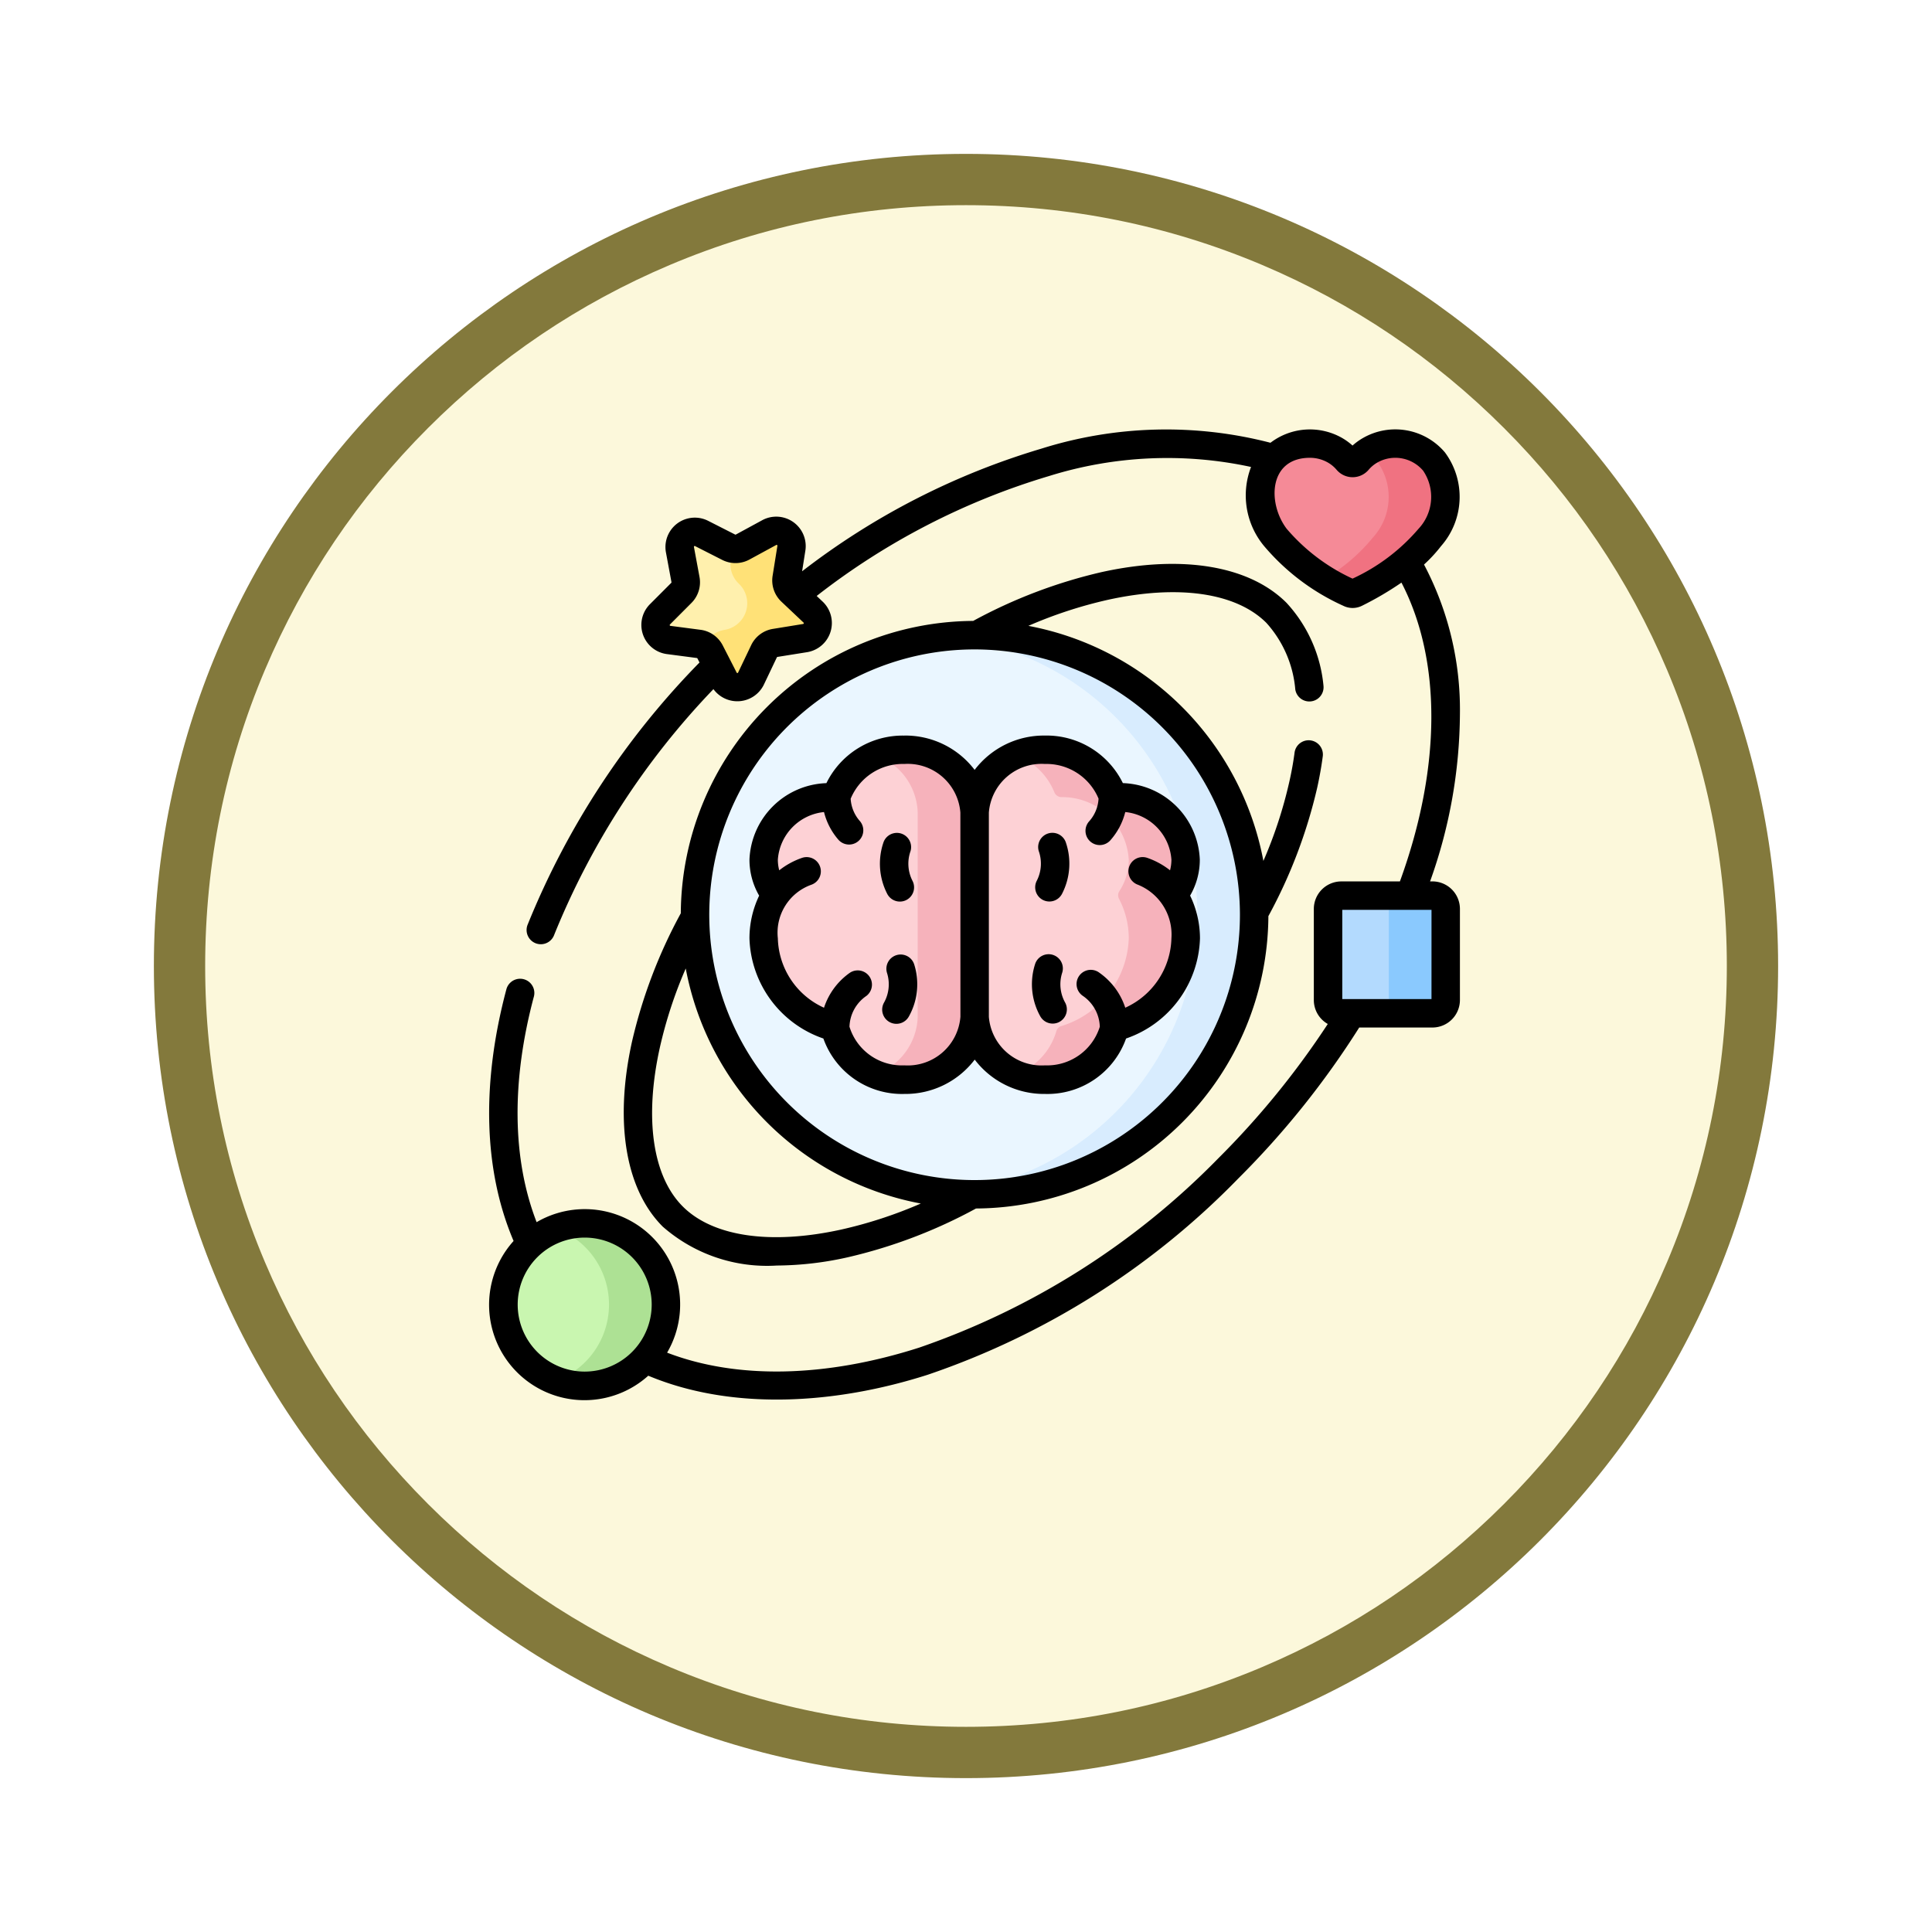 <svg xmlns="http://www.w3.org/2000/svg" xmlns:xlink="http://www.w3.org/1999/xlink" width="113" height="113" viewBox="0 0 113 113">
  <defs>
    <filter id="Trazado_982547" x="0" y="0" width="113" height="113" filterUnits="userSpaceOnUse">
      <feOffset dy="3" input="SourceAlpha"/>
      <feGaussianBlur stdDeviation="3" result="blur"/>
      <feFlood flood-opacity="0.161"/>
      <feComposite operator="in" in2="blur"/>
      <feComposite in="SourceGraphic"/>
    </filter>
  </defs>
  <g id="Grupo_1232031" data-name="Grupo 1232031" transform="translate(-127 -8538.411)">
    <g id="Grupo_1231437" data-name="Grupo 1231437" transform="translate(136 8544.411)">
      <g id="Grupo_1230841" data-name="Grupo 1230841">
        <g id="Grupo_1208492" data-name="Grupo 1208492">
          <g id="Grupo_1177675" data-name="Grupo 1177675" transform="translate(0 0)">
            <g id="Grupo_1176928" data-name="Grupo 1176928" transform="translate(0)">
              <g id="Grupo_1172322" data-name="Grupo 1172322" transform="translate(0 0)">
                <g id="Grupo_1164700" data-name="Grupo 1164700">
                  <g id="Grupo_1160931" data-name="Grupo 1160931">
                    <g id="Grupo_1160749" data-name="Grupo 1160749">
                      <g id="Grupo_1158891" data-name="Grupo 1158891">
                        <g id="Grupo_1157406" data-name="Grupo 1157406">
                          <g id="Grupo_1155793" data-name="Grupo 1155793">
                            <g id="Grupo_1154704" data-name="Grupo 1154704">
                              <g id="Grupo_1150790" data-name="Grupo 1150790">
                                <g id="Grupo_1154214" data-name="Grupo 1154214">
                                  <g id="Grupo_1152583" data-name="Grupo 1152583">
                                    <g id="Grupo_1146973" data-name="Grupo 1146973">
                                      <g id="Grupo_1146954" data-name="Grupo 1146954">
                                        <g transform="matrix(1, 0, 0, 1, -9, -6)" filter="url(#Trazado_982547)">
                                          <g id="Trazado_982547-2" data-name="Trazado 982547" transform="translate(9 6)" fill="#fcf8db">
                                            <path d="M 47.5 93.5 C 41.289 93.5 35.265 92.284 29.595 89.886 C 24.118 87.569 19.198 84.252 14.973 80.027 C 10.748 75.802 7.431 70.882 5.114 65.405 C 2.716 59.735 1.5 53.711 1.5 47.5 C 1.5 41.289 2.716 35.265 5.114 29.595 C 7.431 24.118 10.748 19.198 14.973 14.973 C 19.198 10.748 24.118 7.431 29.595 5.114 C 35.265 2.716 41.289 1.5 47.5 1.5 C 53.711 1.5 59.735 2.716 65.405 5.114 C 70.882 7.431 75.802 10.748 80.027 14.973 C 84.252 19.198 87.569 24.118 89.886 29.595 C 92.284 35.265 93.5 41.289 93.5 47.5 C 93.5 53.711 92.284 59.735 89.886 65.405 C 87.569 70.882 84.252 75.802 80.027 80.027 C 75.802 84.252 70.882 87.569 65.405 89.886 C 59.735 92.284 53.711 93.5 47.5 93.5 Z" stroke="none"/>
                                            <path d="M 47.5 3 C 41.491 3 35.664 4.176 30.18 6.496 C 24.881 8.737 20.122 11.946 16.034 16.034 C 11.946 20.121 8.737 24.881 6.496 30.179 C 4.176 35.664 3 41.491 3 47.5 C 3 53.509 4.176 59.336 6.496 64.82 C 8.737 70.119 11.946 74.878 16.034 78.966 C 20.122 83.054 24.881 86.263 30.18 88.504 C 35.664 90.824 41.491 92 47.5 92 C 53.509 92 59.336 90.824 64.821 88.504 C 70.119 86.263 74.878 83.054 78.966 78.966 C 83.054 74.878 86.263 70.119 88.504 64.82 C 90.824 59.336 92 53.509 92 47.5 C 92 41.491 90.824 35.664 88.504 30.179 C 86.263 24.881 83.054 20.121 78.966 16.034 C 74.878 11.946 70.119 8.737 64.821 6.496 C 59.336 4.176 53.509 3 47.5 3 M 47.5 0 C 73.734 0 95 21.266 95 47.5 C 95 73.733 73.734 95 47.5 95 C 21.266 95 7.62939453125e-06 73.733 7.62939453125e-06 47.5 C 7.62939453125e-06 21.266 21.266 0 47.5 0 Z" stroke="none" fill="#83793c"/>
                                          </g>
                                        </g>
                                      </g>
                                    </g>
                                  </g>
                                </g>
                              </g>
                            </g>
                          </g>
                        </g>
                      </g>
                    </g>
                  </g>
                </g>
              </g>
            </g>
          </g>
        </g>
      </g>
    </g>
    <g id="imaginacion_1_" data-name="imaginacion (1)" transform="translate(155.608 8563.494)">
      <g id="Grupo_1232030" data-name="Grupo 1232030" transform="translate(0.839 0.861)">
        <path id="Trazado_1234210" data-name="Trazado 1234210" d="M411.949,16.264a.393.393,0,0,1-.353,0,12.623,12.623,0,0,1-4.339-3.252,3.519,3.519,0,0,1-.243-4.44,2.959,2.959,0,0,1,3.733-.657,2.748,2.748,0,0,1,.725.606.4.4,0,0,0,.6,0,2.75,2.75,0,0,1,.725-.606,2.959,2.959,0,0,1,3.733.657,3.519,3.519,0,0,1-.243,4.44A12.623,12.623,0,0,1,411.949,16.264Z" transform="translate(-362.107 -7.522)" fill="#f58a97"/>
        <g id="Grupo_1232023" data-name="Grupo 1232023" transform="translate(48.002 0)">
          <path id="Trazado_1234211" data-name="Trazado 1234211" d="M446.86,8.571a2.959,2.959,0,0,0-3.733-.657c-.067.038-.13.079-.19.121a2.97,2.97,0,0,1,.6.536,3.519,3.519,0,0,1-.243,4.44,10.453,10.453,0,0,1-2.852,2.429c.495.3,1,.578,1.487.823a.393.393,0,0,0,.353,0,12.623,12.623,0,0,0,4.339-3.252A3.519,3.519,0,0,0,446.86,8.571Z" transform="translate(-440.438 -7.522)" fill="#f07281"/>
        </g>
        <circle id="Elipse_11562" data-name="Elipse 11562" cx="4.751" cy="4.751" r="4.751" transform="translate(0 45.609)" fill="#c9f6b0"/>
        <path id="Trazado_1234212" data-name="Trazado 1234212" d="M37.06,418.832a4.74,4.74,0,0,0-1.663.3,4.752,4.752,0,0,1,0,8.9,4.751,4.751,0,1,0,1.663-9.2Z" transform="translate(-32.309 -373.223)" fill="#ade194"/>
        <g id="Grupo_1232028" data-name="Grupo 1232028" transform="translate(11.204 11.204)">
          <circle id="Elipse_11563" data-name="Elipse 11563" cx="16.351" cy="16.351" r="16.351" transform="translate(0 0)" fill="#eaf6ff"/>
          <path id="Trazado_1234213" data-name="Trazado 1234213" d="M242.715,108.565a16.519,16.519,0,0,0-1.663.084,16.352,16.352,0,0,1,0,32.535,16.553,16.553,0,0,0,1.663.084,16.351,16.351,0,1,0,0-32.7Z" transform="translate(-226.364 -108.565)" fill="#d8ecfe"/>
          <g id="Grupo_1232027" data-name="Grupo 1232027" transform="translate(4.007 6.708)">
            <g id="Grupo_1232026" data-name="Grupo 1232026">
              <g id="Grupo_1232024" data-name="Grupo 1232024" transform="translate(12.344)">
                <path id="Trazado_1234214" data-name="Trazado 1234214" d="M256.052,172.729a3.913,3.913,0,0,1,4.115-3.674,4.092,4.092,0,0,1,3.875,2.475.45.45,0,0,0,.406.292,3.89,3.89,0,0,1,3.948,3.662,3.359,3.359,0,0,1-.549,1.834.444.444,0,0,0-.024.446,4.989,4.989,0,0,1,.573,2.312,5.566,5.566,0,0,1-3.959,5.14.437.437,0,0,0-.278.3,4.037,4.037,0,0,1-3.992,2.824,3.913,3.913,0,0,1-4.115-3.674Z" transform="translate(-256.052 -169.055)" fill="#fdd1d5"/>
                <path id="Trazado_1234215" data-name="Trazado 1234215" d="M287.465,177.318a3.36,3.36,0,0,0,.549-1.834,3.89,3.89,0,0,0-3.948-3.662.451.451,0,0,1-.406-.292,4.092,4.092,0,0,0-3.875-2.475,4.519,4.519,0,0,0-1.668.315,3.879,3.879,0,0,1,2.217,2.16.45.45,0,0,0,.406.292,3.89,3.89,0,0,1,3.948,3.662,3.359,3.359,0,0,1-.549,1.834.444.444,0,0,0-.024.446,4.989,4.989,0,0,1,.573,2.312,5.566,5.566,0,0,1-3.959,5.14.437.437,0,0,0-.278.3,3.815,3.815,0,0,1-2.33,2.509,4.521,4.521,0,0,0,1.665.314,4.037,4.037,0,0,0,3.992-2.824.437.437,0,0,1,.278-.3,5.566,5.566,0,0,0,3.959-5.14,4.991,4.991,0,0,0-.573-2.312.443.443,0,0,1,.024-.446Z" transform="translate(-275.67 -169.055)" fill="#f6b2bb"/>
              </g>
              <g id="Grupo_1232025" data-name="Grupo 1232025">
                <path id="Trazado_1234216" data-name="Trazado 1234216" d="M157.078,172.729a3.913,3.913,0,0,0-4.115-3.674,4.092,4.092,0,0,0-3.875,2.475.45.45,0,0,1-.406.292,3.89,3.89,0,0,0-3.948,3.662,3.36,3.36,0,0,0,.549,1.834.444.444,0,0,1,.024.446,4.989,4.989,0,0,0-.573,2.312,5.566,5.566,0,0,0,3.959,5.14.437.437,0,0,1,.278.3,4.037,4.037,0,0,0,3.992,2.824,3.913,3.913,0,0,0,4.115-3.674Z" transform="translate(-144.734 -169.055)" fill="#fdd1d5"/>
                <path id="Trazado_1234217" data-name="Trazado 1234217" d="M205.62,169.055a4.48,4.48,0,0,0-1.659.315,3.684,3.684,0,0,1,2.447,3.358v11.94a3.684,3.684,0,0,1-2.45,3.36,4.5,4.5,0,0,0,1.662.314,3.913,3.913,0,0,0,4.115-3.674v-11.94A3.913,3.913,0,0,0,205.62,169.055Z" transform="translate(-197.391 -169.055)" fill="#f6b2bb"/>
              </g>
            </g>
          </g>
        </g>
        <path id="Trazado_1234218" data-name="Trazado 1234218" d="M90.365,53.593l1.592.809a.877.877,0,0,0,.816-.011l1.569-.853a.877.877,0,0,1,1.286.907l-.277,1.764a.877.877,0,0,0,.263.773l1.3,1.229a.877.877,0,0,1-.465,1.5l-1.764.282a.877.877,0,0,0-.654.489l-.768,1.612a.877.877,0,0,1-1.573.022l-.813-1.59a.877.877,0,0,0-.667-.47l-1.771-.232a.877.877,0,0,1-.507-1.489l1.261-1.264a.877.877,0,0,0,.241-.78l-.327-1.756A.877.877,0,0,1,90.365,53.593Z" transform="translate(-78.788 -48.338)" fill="#fff0ad"/>
        <g id="Grupo_1232029" data-name="Grupo 1232029" transform="translate(11.734 5.09)">
          <path id="Trazado_1234219" data-name="Trazado 1234219" d="M119.757,58.209l-1.3-1.229a.877.877,0,0,1-.263-.773l.277-1.764a.877.877,0,0,0-1.286-.907l-1.569.853a.876.876,0,0,1-.587.089l-.1.667a1.577,1.577,0,0,0,.473,1.389,1.577,1.577,0,0,1-.836,2.7,1.577,1.577,0,0,0-1.175.879l-.021.045a.877.877,0,0,1,.353.365l.813,1.59a.877.877,0,0,0,1.573-.022l.768-1.612a.877.877,0,0,1,.654-.489l1.764-.282A.877.877,0,0,0,119.757,58.209Z" transform="translate(-113.369 -53.428)" fill="#ffe177"/>
        </g>
        <path id="Trazado_1234220" data-name="Trazado 1234220" d="M448.595,252.847h-5.33a.776.776,0,0,1-.776-.776v-5.33a.776.776,0,0,1,.776-.776h5.33a.776.776,0,0,1,.776.776v5.33A.776.776,0,0,1,448.595,252.847Z" transform="translate(-394.26 -219.525)" fill="#b3dafe"/>
        <path id="Trazado_1234221" data-name="Trazado 1234221" d="M470.879,245.966h-3.327a.776.776,0,0,1,.776.776v5.33a.776.776,0,0,1-.776.776h3.327a.776.776,0,0,0,.776-.776v-5.33A.776.776,0,0,0,470.879,245.966Z" transform="translate(-416.544 -219.526)" fill="#8ac9fe"/>
      </g>
      <path id="Trazado_1234222" data-name="Trazado 1234222" d="M51.053,10.347h0Zm-5.593,1a6.661,6.661,0,0,1,1.692,3.9.832.832,0,0,0,1.649-.217,8.287,8.287,0,0,0-2.165-4.857C44.461,8,40.522,7.344,35.83,8.377a29.6,29.6,0,0,0-7.519,2.857,17.2,17.2,0,0,0-17.1,17.1,29.6,29.6,0,0,0-2.857,7.519c-1.034,4.693-.379,8.631,1.8,10.807a9.246,9.246,0,0,0,6.679,2.276,19.3,19.3,0,0,0,4.128-.479A29.6,29.6,0,0,0,28.478,45.6a17.2,17.2,0,0,0,17.1-17.1,29.6,29.6,0,0,0,2.857-7.519c.135-.611.243-1.219.321-1.807a.832.832,0,1,0-1.649-.22c-.072.542-.172,1.1-.3,1.669a25.861,25.861,0,0,1-1.521,4.648A17.229,17.229,0,0,0,31.54,11.523,25.856,25.856,0,0,1,36.188,10c4.127-.909,7.507-.417,9.273,1.348ZM20.6,46.831c-4.127.909-7.507.418-9.273-1.348S9.071,40.337,9.98,36.21A25.861,25.861,0,0,1,11.5,31.562,17.229,17.229,0,0,0,25.249,45.31,25.859,25.859,0,0,1,20.6,46.831ZM43.914,28.416A15.519,15.519,0,1,1,28.394,12.9,15.537,15.537,0,0,1,43.914,28.416ZM32.383,27.55a.834.834,0,0,0,1.123-.35,3.849,3.849,0,0,0,.217-3.035.832.832,0,0,0-1.577.527,2.2,2.2,0,0,1-.112,1.735A.832.832,0,0,0,32.383,27.55Zm-8.1-9.609a4.968,4.968,0,0,0-4.556,2.781,4.661,4.661,0,0,0-4.5,4.48,4.19,4.19,0,0,0,.567,2.1,5.77,5.77,0,0,0-.567,2.5,6.4,6.4,0,0,0,4.323,5.856,4.881,4.881,0,0,0,4.738,3.242,5.087,5.087,0,0,0,4.114-2.008,5.087,5.087,0,0,0,4.114,2.008,4.882,4.882,0,0,0,4.738-3.242,6.4,6.4,0,0,0,4.323-5.856A5.771,5.771,0,0,0,41,27.3a4.188,4.188,0,0,0,.567-2.1,4.661,4.661,0,0,0-4.5-4.48,4.968,4.968,0,0,0-4.556-2.781,5.087,5.087,0,0,0-4.114,2.008,5.087,5.087,0,0,0-4.114-2.008Zm3.283,16.445a3.09,3.09,0,0,1-3.283,2.842,3.209,3.209,0,0,1-3.206-2.259,2.267,2.267,0,0,1,.992-1.805.832.832,0,0,0-.974-1.348,4.029,4.029,0,0,0-1.508,2.042,4.582,4.582,0,0,1-2.7-4.064,2.976,2.976,0,0,1,1.967-3.132.832.832,0,0,0-.539-1.574,4.546,4.546,0,0,0-1.347.733,2.471,2.471,0,0,1-.081-.619,3.01,3.01,0,0,1,2.7-2.789,3.91,3.91,0,0,0,.853,1.631.832.832,0,0,0,1.254-1.093,2.161,2.161,0,0,1-.548-1.316A3.293,3.293,0,0,1,24.28,19.6a3.09,3.09,0,0,1,3.283,2.842Zm1.663-11.94A3.09,3.09,0,0,1,32.509,19.6a3.3,3.3,0,0,1,3.136,2.029A2.161,2.161,0,0,1,35.1,22.95a.832.832,0,1,0,1.254,1.093,3.91,3.91,0,0,0,.853-1.631,3.01,3.01,0,0,1,2.7,2.789,2.472,2.472,0,0,1-.081.619,4.547,4.547,0,0,0-1.347-.733.832.832,0,0,0-.539,1.574,3.138,3.138,0,0,1,1.967,3.132,4.582,4.582,0,0,1-2.7,4.064A4.03,4.03,0,0,0,35.7,31.816a.832.832,0,1,0-.974,1.348,2.267,2.267,0,0,1,.992,1.806,3.228,3.228,0,0,1-3.206,2.258,3.09,3.09,0,0,1-3.283-2.842ZM55.174,26.47h-.139a29.428,29.428,0,0,0,1.746-9.8,18.184,18.184,0,0,0-2.1-8.733,8.493,8.493,0,0,0,1-1.084A4.358,4.358,0,0,0,55.9,1.373,3.8,3.8,0,0,0,51.116.532,3.516,3.516,0,0,0,50.5.977a3.52,3.52,0,0,0-.612-.445A3.8,3.8,0,0,0,45.7.814a24.31,24.31,0,0,0-13.4.344A42.8,42.8,0,0,0,18.306,8.331L18.5,7.1A1.723,1.723,0,0,0,16,5.329l-1.569.853a.047.047,0,0,1-.042,0l-1.592-.809h0A1.719,1.719,0,0,0,10.339,7.21l.326,1.756a.046.046,0,0,1-.012.041L9.391,10.271a1.719,1.719,0,0,0,.988,2.9l1.77.232a.046.046,0,0,1,.035.024l.122.238A47.1,47.1,0,0,0,2.26,28.982a.832.832,0,1,0,1.549.605A45.224,45.224,0,0,1,13.12,15.223a1.727,1.727,0,0,0,2.942-.247l.768-1.612a.046.046,0,0,1,.034-.025l1.763-.282a1.727,1.727,0,0,0,.906-2.928l-.375-.355A41.213,41.213,0,0,1,32.753,2.759a23.191,23.191,0,0,1,11.811-.53,4.631,4.631,0,0,0,.763,4.626,13.132,13.132,0,0,0,4.628,3.492,1.231,1.231,0,0,0,1.1,0,18.8,18.8,0,0,0,2.306-1.354c2.359,4.546,2.333,10.828-.09,17.477H49.844a1.61,1.61,0,0,0-1.608,1.608v5.33a1.608,1.608,0,0,0,.816,1.4,49.036,49.036,0,0,1-6.408,7.862A44.937,44.937,0,0,1,25.155,53.737c-5.5,1.761-10.682,1.857-14.745.295A5.579,5.579,0,0,0,2.778,46.4c-1.428-3.693-1.487-8.233-.156-13.209a.832.832,0,0,0-1.607-.43C-.467,38.305-.32,43.386,1.431,47.5A5.579,5.579,0,0,0,9.309,55.38c4.921,2.057,10.954,1.671,16.354-.059A45.975,45.975,0,0,0,43.82,43.842a50.443,50.443,0,0,0,7.071-8.827h4.282a1.61,1.61,0,0,0,1.608-1.608v-5.33a1.61,1.61,0,0,0-1.608-1.608ZM18.365,11.413,16.6,11.7a1.708,1.708,0,0,0-1.273.953L14.56,14.26a.047.047,0,0,1-.081,0c-.223-.443-.593-1.16-.813-1.59a1.709,1.709,0,0,0-1.3-.917L10.6,11.522a.047.047,0,0,1-.026-.077l1.261-1.264a1.709,1.709,0,0,0,.47-1.519l-.326-1.756a.051.051,0,0,1,.044-.056.047.047,0,0,1,.021.007l1.592.809a1.709,1.709,0,0,0,1.59-.022l1.569-.853a.047.047,0,0,1,.067.047L16.58,8.6a1.708,1.708,0,0,0,.513,1.506l1.3,1.228a.047.047,0,0,1-.024.078ZM50.5,8.76A11.27,11.27,0,0,1,46.65,5.847c-1.133-1.489-1.066-4.154,1.358-4.154a2.122,2.122,0,0,1,1.057.281,1.918,1.918,0,0,1,.506.424,1.228,1.228,0,0,0,1.867,0,1.915,1.915,0,0,1,.506-.424,2.132,2.132,0,0,1,2.685.473,2.727,2.727,0,0,1-.271,3.4A11.274,11.274,0,0,1,50.5,8.76ZM5.59,55.14a3.919,3.919,0,1,1,3.919-3.919A3.924,3.924,0,0,1,5.59,55.14ZM55.118,33.352H49.9V28.133h5.219ZM33.352,34.687a.832.832,0,0,0,.341-1.126,2.2,2.2,0,0,1-.182-1.729.832.832,0,1,0-1.582-.515,3.849,3.849,0,0,0,.3,3.029.833.833,0,0,0,1.126.341Zm-9.542-3.9a.832.832,0,0,0-.534,1.048,2.2,2.2,0,0,1-.182,1.729.832.832,0,1,0,1.467.785,3.849,3.849,0,0,0,.3-3.029.832.832,0,0,0-1.048-.534Zm.6-3.233a.832.832,0,0,0,.35-1.123,2.2,2.2,0,0,1-.112-1.735.832.832,0,0,0-1.577-.527,3.849,3.849,0,0,0,.217,3.035.833.833,0,0,0,1.123.35Z" transform="translate(0 0)"/>
    </g>
  </g>
</svg>
